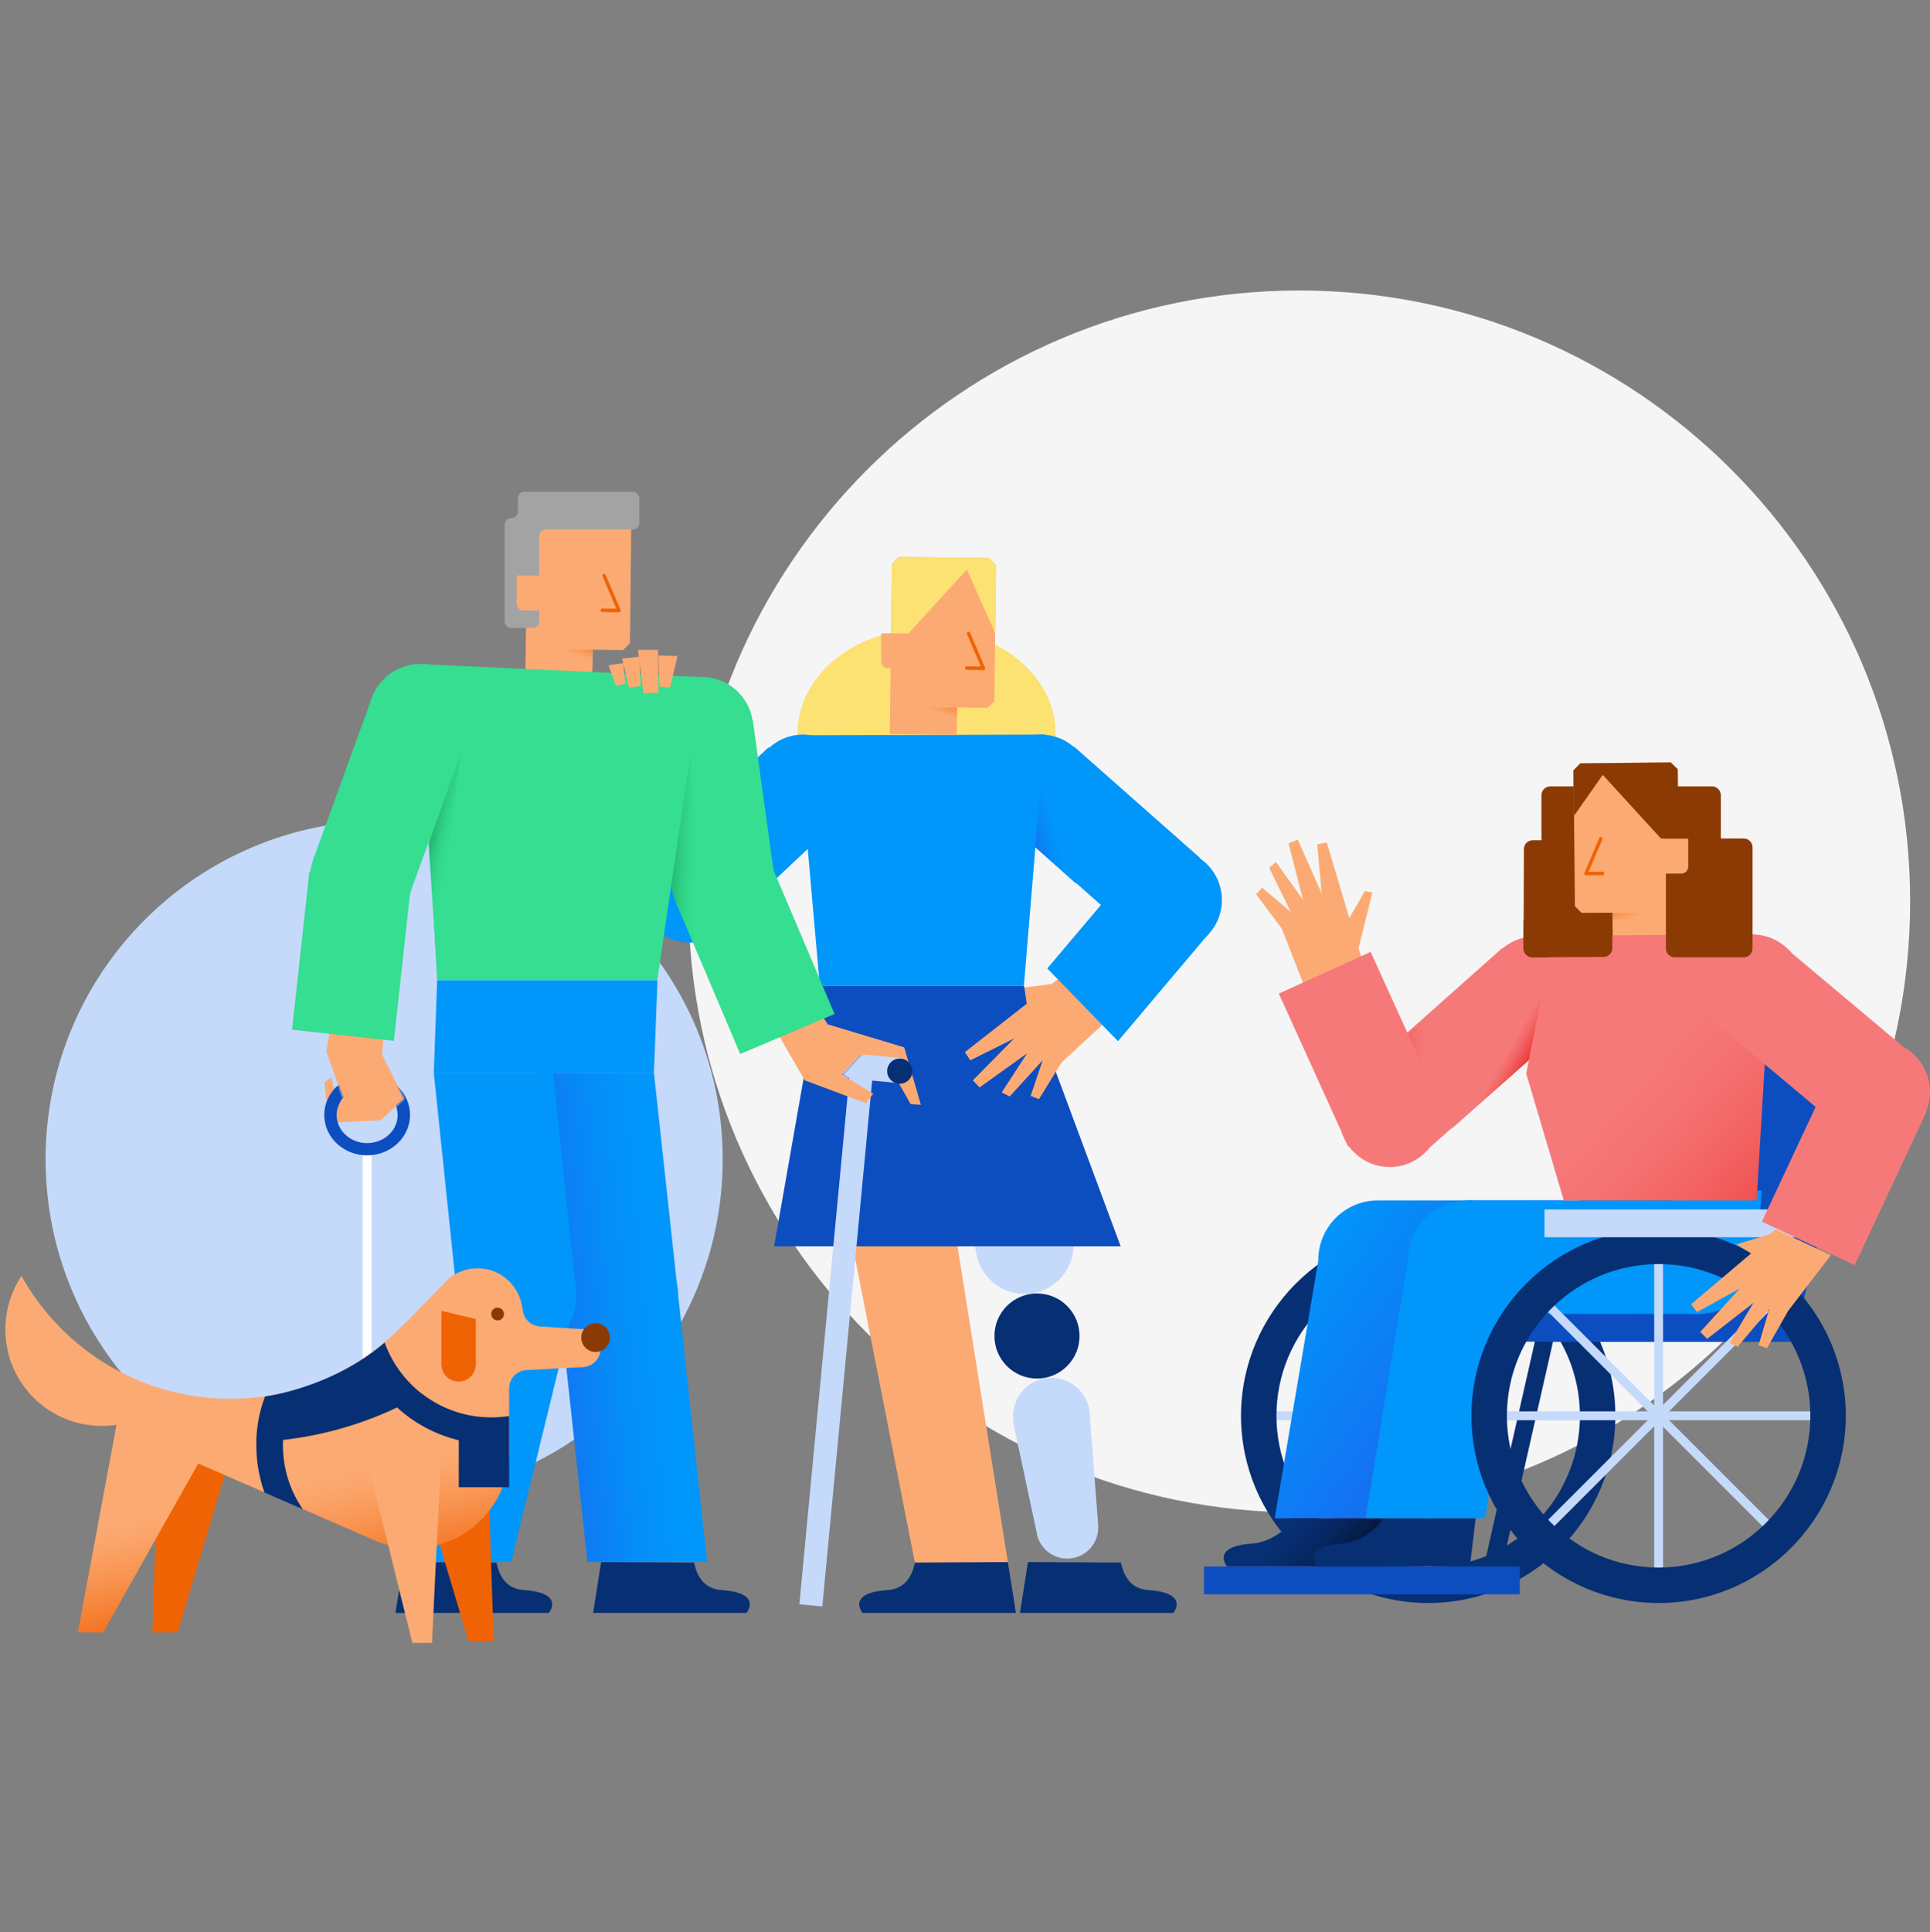 <svg xmlns="http://www.w3.org/2000/svg" width="1080" height="1081" viewBox="0 0 1080 1081" fill="none"><rect x="0" y="0" width="1080" height="1081" fill="#808080" stroke="none"/><path fill="#F5F5F5" d="M727.083 846.128c188.775 0 341.807-153.032 341.807-341.807S915.858 162.514 727.083 162.514 385.276 315.546 385.276 504.321s153.032 341.807 341.807 341.807"/><path fill="#C5D9FB" d="M214.968 837.994c104.631 0 189.452-84.821 189.452-189.452 0-104.632-84.821-189.452-189.452-189.452-104.632 0-189.452 84.82-189.452 189.452 0 104.631 84.82 189.452 189.452 189.452"/><path fill="#FCAA73" d="m184.417 577.126-1.785 11.208 9.423 26.385-2.877 3.273-3.868-15.374-3.769 2.976 2.48 22.515 28.963-1.388 13.292-12.002-12.498-24.599.793-9.126z"/><path fill="#FCE173" d="M518.487 468.911c39.881 0 72.21-26.246 72.21-58.621s-32.329-58.621-72.21-58.621-72.21 26.245-72.21 58.621c0 32.375 32.33 58.621 72.21 58.621"/><path fill="#0096FA" d="m446.377 411.38 138.27-.397-11.704 140.552H458.775z"/><path fill="#072F73" d="M580.282 771.24c13.147 0 23.806-10.658 23.806-23.806 0-13.147-10.659-23.805-23.806-23.805s-23.805 10.658-23.805 23.805 10.658 23.806 23.805 23.806"/><path fill="#C5D9FB" d="m535.646 636.541 53.96-8.828 10.216 62.192c.794 3.075.992 6.348.695 9.72-1.686 14.978-15.176 25.789-30.253 24.103-12.299-1.389-21.722-10.712-23.904-22.317h-.1zM580.084 857.236l-13.093-61.298h.199c-1.786-10.515 4.463-21.029 14.977-24.203 11.407-3.372 23.309 3.075 26.781 14.383.298 1.091.595 2.182.695 3.273.099.793.198 1.686.198 2.48l4.661 61.101v.892c.397 7.737-4.562 15.077-12.299 17.358-9.125 2.778-18.845-2.48-21.623-11.605a14.4 14.4 0 0 1-.496-2.381"/><path fill="#FCAA73" d="M514.024 884.714h51.678l-41.759-261.96h-61.398z"/><path fill="#0C4EC0" d="m458.775 551.535-25.59 145.709H627.1l-54.157-145.709z"/><path fill="#FCAA73" d="m553.601 312.191-50.686-.595-3.868 3.868-1.092 95.222 37.395.397.198-15.275 17.061.198c1.488-1.488 2.38-2.281 3.868-3.868l.794-76.079z"/><path fill="#F06305" d="m550.427 374.879-9.423-.099a.994.994 0 0 1-.992-.992c0-.496.496-.992.992-.992l7.836.099-7.738-18.152c-.198-.496 0-1.091.496-1.289s1.092 0 1.291.496l8.331 19.639c.099.298.1.695-.099.893 0 .298-.397.397-.694.397"/><path fill="url(#a)" d="M535.548 395.907h-15.969l15.87 9.027z"/><path fill="#FCAA73" d="M514.223 373.887h-17.259c-2.183 0-3.868-1.785-3.868-3.868v-15.672h21.127z"/><path fill="#FCE173" d="m508.37 354.347 32.634-35.708 15.969 35.708.496-38.188-3.868-3.968-50.587-.496-3.967 3.77-.398 38.882z"/><path fill="#0096FA" d="M449.452 467.521c15.612 0 28.269-12.656 28.269-28.269s-12.657-28.269-28.269-28.269c-15.613 0-28.269 12.657-28.269 28.269 0 15.613 12.656 28.269 28.269 28.269M385.971 527.332c15.667 0 28.368-12.701 28.368-28.368s-12.701-28.368-28.368-28.368-28.368 12.701-28.368 28.368 12.701 28.368 28.368 28.368"/><path fill="#0096FA" d="m401.524 522.46 67.173-63.226-38.683-41.098-67.173 63.225z"/><path fill="#0096FA" d="m413.502 493.749-15.917-92.775-55.626 9.543 15.917 92.776z"/><path fill="#072F73" d="m564.016 873.901-52.075.298c-.694 3.174-2.877 14.581-15.275 15.374-23.409 1.587-13.986 12.795-13.986 12.795h85.799zM575.224 873.901l52.075.298c.694 3.174 2.877 14.581 15.275 15.374 23.409 1.587 13.986 12.795 13.986 12.795h-85.799z"/><path fill="#FCAA73" d="m576.712 613.132 6.745-19.937-18.449 20.235-4.464-2.282 14.184-21.821-26.582 19.044-3.769-3.967 23.111-23.409-24.5 12.2-3.075-4.562 34.617-27.079-1.29-9.026 15.375-2.083 8.232-6.646 29.46 20.83-32.336 29.856-12.597 20.433z"/><path fill="#0096FA" d="M582.366 467.521c15.612 0 28.269-12.656 28.269-28.269s-12.657-28.269-28.269-28.269c-15.613 0-28.269 12.657-28.269 28.269 0 15.613 12.656 28.269 28.269 28.269M655.468 531.797c15.613 0 28.269-12.657 28.269-28.269 0-15.613-12.656-28.269-28.269-28.269s-28.269 12.656-28.269 28.269 12.657 28.269 28.269 28.269"/><path fill="#0096FA" d="m671.545 480.005-70.551-62.315-37.362 42.301 70.551 62.315z"/><path fill="#0096FA" d="m633.547 485.574-47.511 56.24 39.576 40.668 51.083-60.506z"/><path fill="#35DE90" d="M404.42 521.182c15.887 0 28.765-12.878 28.765-28.765 0-15.886-12.878-28.765-28.765-28.765-15.886 0-28.765 12.879-28.765 28.765s12.879 28.765 28.765 28.765M235.104 429.035c15.886 0 28.765-12.879 28.765-28.765s-12.879-28.765-28.765-28.765-28.765 12.878-28.765 28.765c0 15.886 12.878 28.765 28.765 28.765M202.272 519.595c15.886 0 28.765-12.878 28.765-28.765 0-15.886-12.879-28.765-28.765-28.765s-28.765 12.879-28.765 28.765 12.878 28.765 28.765 28.765"/><path fill="#C5D9FB" d="m488.498 599.858-12.837-1.217-28.339 298.895 12.837 1.217z"/><path fill="#FCAA73" d="m349.668 279.854-50.686-.595-3.868 3.868-1.092 95.222 37.395.397.198-15.275 17.061.198c1.488-1.488 2.38-2.282 3.868-3.869l.794-76.078z"/><path fill="#F06305" d="m346.494 342.541-9.423-.099a.994.994 0 0 1-.992-.992c0-.496.496-.992.992-.992l7.836.099-7.737-18.151c-.198-.496 0-1.092.496-1.29s1.091 0 1.29.496l8.332 19.64c.099.297.099.694-.099.892-.1.298-.397.397-.695.397"/><path fill="url(#b)" d="M331.615 363.57h-16.068l15.969 9.026z"/><path fill="#FCAA73" d="m471.274 601.228 17.358 10.713-4.067 5.257-34.22-12.796-15.176-26.186 23.607-12.2 4.365 7.042 42.85 12.895 9.323 32.137-5.753-.397-13.886-24.598-13.986-2.976z"/><path fill="#35DE90" d="M392.716 436.277c15.887 0 28.765-12.879 28.765-28.765s-12.878-28.765-28.765-28.765c-15.886 0-28.765 12.879-28.765 28.765s12.879 28.765 28.765 28.765"/><path fill="#35DE90" d="m421.291 403.09-56.792 7.837 11.715 84.894 56.793-7.837z"/><path fill="#35DE90" d="m430.979 482.358-52.78 22.388 36.022 84.922 52.78-22.388zM229.251 500.254l-53.959-19.442 32.733-90.262 54.058 19.441z"/><path fill="#35DE90" d="m230.118 493.775-56.987-6.25-9.709 88.538 56.987 6.249zM392.716 378.845l-157.811-7.34 9.721 176.954h123.193z"/><path fill="url(#c)" d="m375.755 494.5 10.613-72.31 7.539 119.028-15.87-37.295c0-.099-1.687-3.174-2.282-9.423"/><path fill="url(#d)" d="m239.865 471.885 17.854-49.793-13.688 113.77z"/><path fill="#0096FA" d="M365.935 600.137H242.741l1.885-51.678h123.293z"/><path fill="url(#e)" d="m395.692 873.8-16.168-148.982c0-2.48-.298-4.86-.794-7.142l-12.795-117.539h-66.854l13.49 124.681c0 2.38.198 4.661.694 6.844L328.739 873.8z"/><path fill="#0096FA" d="M322.589 724.818h-66.854l-12.994-124.681h66.755z"/><path fill="#0096FA" d="M286.087 873.8h-66.754l36.402-148.983h66.854z"/><path fill="#0096FA" d="M289.162 758.245c18.462 0 33.427-14.966 33.427-33.427s-14.965-33.426-33.427-33.426c-18.461 0-33.427 14.965-33.427 33.426s14.966 33.427 33.427 33.427"/><mask id="f" width="61" height="46" x="471" y="583" maskUnits="userSpaceOnUse" style="mask-type:luminance"><path fill="#fff" d="m482.085 607.873-10.811-6.646 10.415-11.109 40.965-6.844 9.026 22.913-11.407 21.921z"/></mask><g mask="url(#f)"><path fill="#C5D9FB" d="m503.065 605.969 1.33-14.022-39.597-3.754-1.329 14.022z"/><path fill="#072F73" d="M503.411 606.286a7.043 7.043 0 1 0 0-14.085 7.043 7.043 0 0 0 0 14.085"/></g><path fill="#A3A3A3" d="M354.032 275.192h-60.605a3.66 3.66 0 0 0-3.67 3.67v7.341a3.66 3.66 0 0 1-3.67 3.669 3.66 3.66 0 0 0-3.67 3.67v54.059a3.66 3.66 0 0 0 3.67 3.669h12.002a3.66 3.66 0 0 0 3.67-3.669V299.89a3.66 3.66 0 0 1 3.67-3.67h48.702a3.66 3.66 0 0 0 3.67-3.669v-13.49c0-2.182-1.686-3.869-3.769-3.869"/><path fill="#FCAA73" d="M310.289 341.549H293.03c-2.182 0-3.868-1.785-3.868-3.868v-15.672h21.127z"/><path fill="#072F73" d="m336.377 873.899 52.074.298c.694 3.174 2.877 14.581 15.275 15.374 23.409 1.587 13.986 12.796 13.986 12.796h-85.799zM225.78 873.899l52.074.298c.695 3.174 2.877 14.581 15.276 15.374 23.408 1.587 13.985 12.796 13.985 12.796h-85.799z"/><path fill="#FCAA73" d="m368.514 366.745 10.613.298-4.166 17.755-5.951-.695zM368.215 363.571h-11.208l3.174 24.401 8.431-.397z"/><path fill="#FCAA73" d="m357.801 367.438-9.621.992 3.769 16.267 6.546-.892zM348.775 371.01l-8.233 1.19 4.166 11.605 5.257-1.29z"/><path fill="#fff" d="M207.925 642.889h-4.959v120.416h4.959z"/><path fill="#F06305" d="m89.394 790.681-4.166 122.598H99.41l29.46-98.396zM272.2 795.541l4.067 122.598h-14.085l-29.459-98.396z"/><path fill="url(#g)" d="M336.078 754.378c0 .496 0 1.09-.099 1.586-.694 4.464-4.067 7.936-8.431 8.729-.595.1-1.29.198-1.984.198l-30.848 1.588a10.38 10.38 0 0 0-5.753 2.083 10.29 10.29 0 0 0-4.067 8.232v36.204c-.099 12.002-4.165 23.112-11.009 31.94-1.488 1.983-3.175 3.967-5.059 5.752a52.6 52.6 0 0 1-22.814 13.391c-.496.198-.992.298-1.587.397a54.6 54.6 0 0 1-13.49 1.686c-4.066 0-7.935-.496-11.704-1.289-.694-.099-1.289-.298-1.984-.496-3.075-.794-6.05-1.885-8.927-3.174l-38.882-16.962-21.425-9.324-22.318-9.72-14.779-6.447-24.004 42.651-29.162 51.876H43.568l21.624-116.151a56.4 56.4 0 0 1-8.233.595C27.202 797.723 3 773.62 3 743.764a54.1 54.1 0 0 1 9.026-29.955c17.954 32.236 48.9 56.34 85.8 65.068a133 133 0 0 0 31.045 3.671c6.547 0 12.994-.496 19.342-1.389 6.249-.893 12.3-2.182 18.251-3.968 13.093-3.868 25.294-9.522 36.403-16.961 4.265-2.877 8.431-5.951 12.299-9.324a93 93 0 0 0 6.547-5.951c1.091-1.091 2.281-2.183 3.372-3.373l.298.099 10.117-10.415 12.498-12.795c4.563-5.455 11.506-8.927 19.243-8.927 12.894 0 23.508 9.72 24.996 22.218h.198c0 5.456 4.265 10.018 9.721 10.316l23.408 1.488h.992c3.67.397 6.844 2.579 8.431 5.753.694 1.686 1.091 3.273 1.091 5.059"/><path fill="#FCAA73" d="m247.006 811.015-2.38 48.702-.199 4.86-.198 3.075-.794 15.87-1.686 35.609h-11.01l-8.034-32.434-3.67-14.978-1.786-7.241-13.093-52.967z"/><path fill="#F06305" d="M256.627 772.926c5.314 0 9.622-4.307 9.622-9.621s-4.308-9.621-9.622-9.621a9.62 9.62 0 0 0-9.621 9.621 9.62 9.62 0 0 0 9.621 9.621"/><path fill="#F06305" d="m247.006 733.35 19.243 4.562v25.393h-19.243z"/><path fill="#8C3A03" d="M333.301 756.362a8.034 8.034 0 0 0 8.034-8.035 8.034 8.034 0 0 0-16.068 0 8.034 8.034 0 0 0 8.034 8.035M278.449 738.706a3.571 3.571 0 1 0 0-7.143 3.571 3.571 0 0 0 0 7.143"/><path fill="#072F73" d="M274.879 792.963c-14.581 0-27.972-4.96-38.684-13.193h-.1c-9.423-7.34-16.763-17.259-20.829-28.666a134 134 0 0 1-5.853 4.663c-23.012 17.259-48.404 23.21-57.529 24.896l-3.571.595c-5.158 13.391-4.861 25.293-4.861 25.293v1.984c0 9.324 1.587 18.251 4.563 26.484l21.425 9.324c-7.043-10.217-11.109-22.516-11.109-35.808 0-.992-.001-1.984.099-2.976 27.872-3.074 50.289-11.704 63.779-18.151 9.621 8.828 21.425 15.176 34.518 18.35v26.285h28.169v-39.775c-3.273.397-6.645.695-10.017.695"/><mask id="h" width="73" height="51" x="165" y="598" maskUnits="userSpaceOnUse" style="mask-type:luminance"><path fill="#fff" d="m189.08 606.385 2.876 7.935 28.666 5.456 5.654-5.059-4.96-9.721 15.772-6.348-4.663 41.164-25.987 8.729-30.551-7.539-10.018-37.097z"/></mask><g mask="url(#h)"><path fill="#0C4EC0" d="M205.445 646.359c-13.291 0-24.004-10.117-24.004-22.615s10.812-22.615 24.004-22.615c13.292 0 24.004 10.117 24.004 22.615s-10.811 22.615-24.004 22.615m0-38.188c-9.423 0-17.06 7.043-17.06 15.672s7.637 15.672 17.06 15.672 17.061-7.042 17.061-15.672c0-8.629-7.638-15.672-17.061-15.672"/></g><path fill="#F67979" d="M859.104 580.398c15.613 0 28.269-12.656 28.269-28.269s-12.656-28.269-28.269-28.269-28.269 12.657-28.269 28.269c0 15.613 12.656 28.269 28.269 28.269"/><path fill="#F67979" d="m794.128 647.286 83.994-74.666-37.498-42.182-83.994 74.666z"/><path fill="url(#i)" d="m855.533 593.194 7.34-36.403-50.884 74.987z"/><path fill="url(#j)" d="m784.415 581.49 6.645 24.401 14.978-43.544z"/><path fill="#C5D9FB" d="M801.673 697.244h-4.959v189.65h4.959z"/><path fill="#C5D9FB" d="M894.02 789.589H704.369v4.959H894.02z"/><path fill="#C5D9FB" d="M864.364 723.302 730.262 857.404l3.507 3.507L867.87 726.809z"/><path fill="#C5D9FB" d="m733.769 723.303-3.507 3.507 134.101 134.101 3.507-3.507z"/><path fill="#072F73" d="M799.194 896.813c-57.728 0-104.744-47.015-104.744-104.744s47.016-104.744 104.744-104.744 104.745 47.016 104.745 104.744-46.918 104.744-104.745 104.744m0-189.65c-46.818 0-84.906 38.089-84.906 84.906s38.088 84.906 84.906 84.906c46.817 0 84.907-38.088 84.907-84.906 0-46.817-38.09-84.906-84.907-84.906"/><path fill="#072F73" d="m859.774 746.652-30.045 132.52 9.672 2.193 30.046-132.52z"/><path fill="#C5D9FB" d="M1056.99 611.445c4.93 0 8.92-3.997 8.92-8.927s-3.99-8.927-8.92-8.927-8.93 3.997-8.93 8.927 4 8.927 8.93 8.927"/><path fill="#C5D9FB" d="M1056.99 593.492h-47.12v17.954h47.12z"/><path fill="#0C4EC0" d="M903.144 593.988h139.266l-38.89 156.62H864.263z"/><path fill="#8C3A03" d="M857.517 535.566h74.691c2.777 0 4.959-2.183 4.959-4.96l.198-55.546c0-2.777-2.183-4.959-4.96-4.959h-74.689c-2.778 0-4.96 2.182-4.96 4.959l-.198 55.546c0 2.777 2.182 4.96 4.959 4.96"/><path fill="#8C3A03" d="M867.536 474.365h28.765v-34.419h-28.765c-2.778 0-4.96 2.182-4.96 4.96v24.499c0 2.778 2.282 4.96 4.96 4.96"/><path fill="#FCAA73" d="m884.298 427.052 50.587-.595 3.869 3.868 1.09 95.222-37.393.397-.199-15.275-17.061.198c-1.487-1.487-2.381-2.281-3.868-3.868l-.794-76.078z"/><path fill="#F06305" d="M887.472 489.739c-.297 0-.595-.198-.793-.396-.199-.298-.198-.595-.099-.893l8.331-19.64c.199-.496.794-.694 1.29-.496.496.199.694.794.496 1.29l-7.737 18.152 7.836-.1c.496 0 .992.397.992.992s-.397.992-.992.992z"/><path fill="#8C3A03" d="m929.528 469.207-32.633-35.708-16.168 23.012-.297-25.492 3.867-3.967 50.587-.496 3.968 3.769.397 38.882z"/><path fill="url(#k)" d="M899.971 671.554H771.123c-18.449 0-33.427 14.977-33.427 33.426v.298l-24.4 144.122h66.853l19.342-114.365h86.097a33.7 33.7 0 0 0 14.482 3.273c18.449 0 33.427-14.978 33.427-33.427-.1-18.35-15.077-33.327-33.526-33.327"/><path fill="#0C4EC0" d="M1003.52 750.608H844.921v-15.573h162.469z"/><path fill="url(#l)" d="M775.587 849.401h-52.075c-.694 3.174-10.613 13.391-22.912 14.184-23.409 1.587-13.987 12.796-13.987 12.796h85.799z"/><path fill="#072F73" d="M825.776 849.401h-52.074c-.695 3.174-10.613 13.391-23.011 14.184-23.409 1.587-13.987 12.796-13.987 12.796h85.799z"/><path fill="#0096FA" d="M764.18 849.4h66.854l23.607-144.122h-66.854z"/><path fill="#0096FA" d="M821.214 738.407c18.461 0 33.427-14.966 33.427-33.427s-14.966-33.426-33.427-33.426-33.427 14.965-33.427 33.426 14.966 33.427 33.427 33.427M950.061 735.135c18.461 0 33.426-14.966 33.426-33.427s-14.965-33.427-33.426-33.427-33.427 14.966-33.427 33.427 14.966 33.427 33.427 33.427"/><path fill="#0096FA" d="M950.061 671.554H821.214v63.481h128.847z"/><path fill="#0096FA" d="m983.091 707.163 2.679-41.064h-46.124z"/><path fill="url(#m)" d="M875.073 671.554h107.918l7.738-129.542-9.523-19.242-111.588.694-15.573 77.169z"/><path fill="#C5D9FB" d="M930.62 697.244h-4.96v189.65h4.96z"/><path fill="#C5D9FB" d="M1022.97 789.589H833.315v4.959h189.655z"/><path fill="#C5D9FB" d="M993.299 723.279 859.197 857.381l3.507 3.507 134.102-134.102z"/><path fill="#C5D9FB" d="m862.702 723.259-3.507 3.507 134.102 134.101 3.507-3.507z"/><path fill="#072F73" d="M928.14 896.813c-57.728 0-104.744-47.015-104.744-104.744s47.016-104.744 104.744-104.744 104.74 47.016 104.74 104.744-47.011 104.744-104.74 104.744m0-189.65c-46.817 0-84.906 38.089-84.906 84.906s38.089 84.906 84.906 84.906 84.91-38.088 84.91-84.906c0-46.817-38.092-84.906-84.91-84.906"/><path fill="#C5D9FB" d="M1015.13 676.612H864.263v15.573h150.867z"/><path fill="#F67979" d="M1051.23 639.615c15.89 0 28.77-12.879 28.77-28.765s-12.88-28.765-28.77-28.765c-15.88 0-28.76 12.878-28.76 28.765 0 15.886 12.88 28.765 28.76 28.765M980.412 580.299c15.887 0 28.768-12.878 28.768-28.765 0-15.886-12.881-28.764-28.768-28.764-15.886 0-28.765 12.878-28.765 28.764 0 15.887 12.879 28.765 28.765 28.765"/><path fill="#F67979" d="m1030.13 631.14 36.86-43.911-68.445-57.464-36.865 43.911z"/><path fill="#F67979" d="m985.931 683.465 51.919 24.32 40.02-85.424-51.92-24.321z"/><path fill="url(#n)" d="M902.252 510.769h16.069l-15.97 9.026z"/><path fill="#8C3A03" d="M975.751 535.565h-38.584c-2.778 0-4.96-2.182-4.96-4.959v-56.538c0-2.777 2.182-4.96 4.96-4.96h38.584c2.777 0 4.959 2.183 4.959 4.96v56.538c0 2.777-2.182 4.959-4.959 4.959"/><path fill="#8C3A03" d="M957.996 474.365H936.67c-2.777 0-4.959-2.182-4.959-4.96v-24.499c0-2.778 2.182-4.96 4.959-4.96h21.326c2.777 0 4.96 2.182 4.96 4.96v24.499c0 2.778-2.282 4.96-4.96 4.96"/><path fill="#FCAA73" d="M923.577 488.747h17.259c2.182 0 3.868-1.785 3.868-3.868v-15.672h-21.127z"/><path fill="#8C3A03" d="m897.293 535.367-39.776.199c-2.777 0-4.959-2.183-4.959-4.96v-14.779c0-2.777 2.182-4.959 4.959-4.959l44.735-.199v19.739c0 2.777-2.182 4.959-4.959 4.959"/><path fill="#0C4EC0" d="M850.475 876.38H673.719v15.572h176.756z"/><path fill="#FCAA73" d="m984.083 752.592 5.951-20.135-17.655 21.027-4.564-2.181 13.391-22.417-25.888 20.135-3.869-3.868 22.119-24.302-23.904 13.193-3.373-4.365 33.626-28.467-8.233-5.059 18.053-5.455 4.066-2.877 30.747 14.383-23.9 31.145-11.905 20.929z"/><path fill="url(#o)" d="m579.191 473.87 3.175-31.641 19.838 52.173z"/><path fill="#FCAA73" d="m706.253 496.584 16.069 13.589-12.102-24.599 3.77-3.372 15.176 21.227-8.134-31.642 5.158-2.083 13.391 30.054-2.48-27.277 5.356-1.19 12.597 42.354 8.729-15.176 4.166.893-7.737 31.244 3.174 10.117-33.525 11.011-12.598-32.237-14.382-19.243z"/><path fill="#F67979" d="M777.669 652.907c15.613 0 28.269-12.656 28.269-28.269s-12.656-28.269-28.269-28.269-28.269 12.657-28.269 28.269c0 15.613 12.657 28.269 28.269 28.269"/><path fill="#F67979" d="m805.897 618.27-38.895-85.725-51.399 23.32 38.895 85.726z"/><defs><linearGradient id="a" x1="527.519" x2="531.874" y1="400.441" y2="385.006" gradientUnits="userSpaceOnUse"><stop stop-color="#FCAA73"/><stop offset=".11" stop-color="#FBA66C"/><stop offset=".269" stop-color="#F99959"/><stop offset=".458" stop-color="#F68539"/><stop offset=".668" stop-color="#F1690E"/><stop offset=".706" stop-color="#F06305"/></linearGradient><linearGradient id="b" x1="323.552" x2="327.906" y1="368.109" y2="352.675" gradientUnits="userSpaceOnUse"><stop stop-color="#FCAA73"/><stop offset=".11" stop-color="#FBA66C"/><stop offset=".269" stop-color="#F99959"/><stop offset=".458" stop-color="#F68539"/><stop offset=".668" stop-color="#F1690E"/><stop offset=".706" stop-color="#F06305"/></linearGradient><linearGradient id="c" x1="394.177" x2="373.004" y1="481.751" y2="481.088" gradientUnits="userSpaceOnUse"><stop offset=".188" stop-color="#35DE90"/><stop offset=".4" stop-color="#33DA8D"/><stop offset=".627" stop-color="#2DCD83"/><stop offset=".86" stop-color="#23B873"/><stop offset="1" stop-color="#1BA766"/></linearGradient><linearGradient id="d" x1="255.368" x2="237.158" y1="479.966" y2="475.949" gradientUnits="userSpaceOnUse"><stop offset=".227" stop-color="#35DE90"/><stop offset=".429" stop-color="#33DA8D"/><stop offset=".645" stop-color="#2DCD83"/><stop offset=".866" stop-color="#23B873"/><stop offset="1" stop-color="#1BA766"/></linearGradient><linearGradient id="e" x1="376.106" x2="279.784" y1="734.156" y2="743.634" gradientUnits="userSpaceOnUse"><stop offset=".1" stop-color="#0096FA"/><stop offset=".341" stop-color="#058DF8"/><stop offset=".735" stop-color="#1274F3"/><stop offset=".901" stop-color="#1968F0"/></linearGradient><linearGradient id="g" x1="166.102" x2="210.988" y1="735.795" y2="935.28" gradientUnits="userSpaceOnUse"><stop offset=".442" stop-color="#FCAA73"/><stop offset=".497" stop-color="#FBA56B"/><stop offset=".583" stop-color="#F99654"/><stop offset=".69" stop-color="#F57E30"/><stop offset=".795" stop-color="#F06305"/></linearGradient><linearGradient id="i" x1="838.158" x2="856.072" y1="595.146" y2="605.341" gradientUnits="userSpaceOnUse"><stop offset=".061" stop-color="#F67979"/><stop offset=".259" stop-color="#F36868"/><stop offset=".649" stop-color="#ED3C3C"/><stop offset="1" stop-color="#E60F0F"/></linearGradient><linearGradient id="j" x1="803.787" x2="770.242" y1="583.328" y2="586.086" gradientUnits="userSpaceOnUse"><stop offset=".133" stop-color="#F67979"/><stop offset=".285" stop-color="#F57474"/><stop offset=".461" stop-color="#F36666"/><stop offset=".648" stop-color="#F04F4F"/><stop offset=".842" stop-color="#EB2F2F"/><stop offset="1" stop-color="#E60F0F"/></linearGradient><linearGradient id="k" x1="721.821" x2="902.715" y1="696.911" y2="824.56" gradientUnits="userSpaceOnUse"><stop offset=".026" stop-color="#0096FA"/><stop offset=".641" stop-color="#1968F0"/></linearGradient><linearGradient id="l" x1="707.023" x2="766.015" y1="839.669" y2="896.636" gradientUnits="userSpaceOnUse"><stop offset=".26" stop-color="#072F73"/><stop offset=".366" stop-color="#072C6D"/><stop offset=".513" stop-color="#06255B"/><stop offset=".684" stop-color="#04193D"/><stop offset=".871" stop-color="#010915"/><stop offset=".956"/></linearGradient><linearGradient id="m" x1="895.022" x2="1061.35" y1="567.612" y2="716.242" gradientUnits="userSpaceOnUse"><stop offset=".161" stop-color="#F67979"/><stop offset=".297" stop-color="#F57373"/><stop offset=".48" stop-color="#F36262"/><stop offset=".688" stop-color="#EE4646"/><stop offset=".914" stop-color="#E92020"/><stop offset="1" stop-color="#E60F0F"/></linearGradient><linearGradient id="n" x1="910.361" x2="906.007" y1="515.3" y2="499.865" gradientUnits="userSpaceOnUse"><stop stop-color="#FCAA73"/><stop offset=".11" stop-color="#FBA66C"/><stop offset=".269" stop-color="#F99959"/><stop offset=".458" stop-color="#F68539"/><stop offset=".668" stop-color="#F1690E"/><stop offset=".706" stop-color="#F06305"/></linearGradient><linearGradient id="o" x1="594.733" x2="576.016" y1="467.809" y2="471.94" gradientUnits="userSpaceOnUse"><stop offset=".133" stop-color="#0096FA"/><stop offset=".372" stop-color="#0390F9"/><stop offset=".678" stop-color="#0C80F5"/><stop offset="1" stop-color="#1968F0"/></linearGradient></defs></svg>